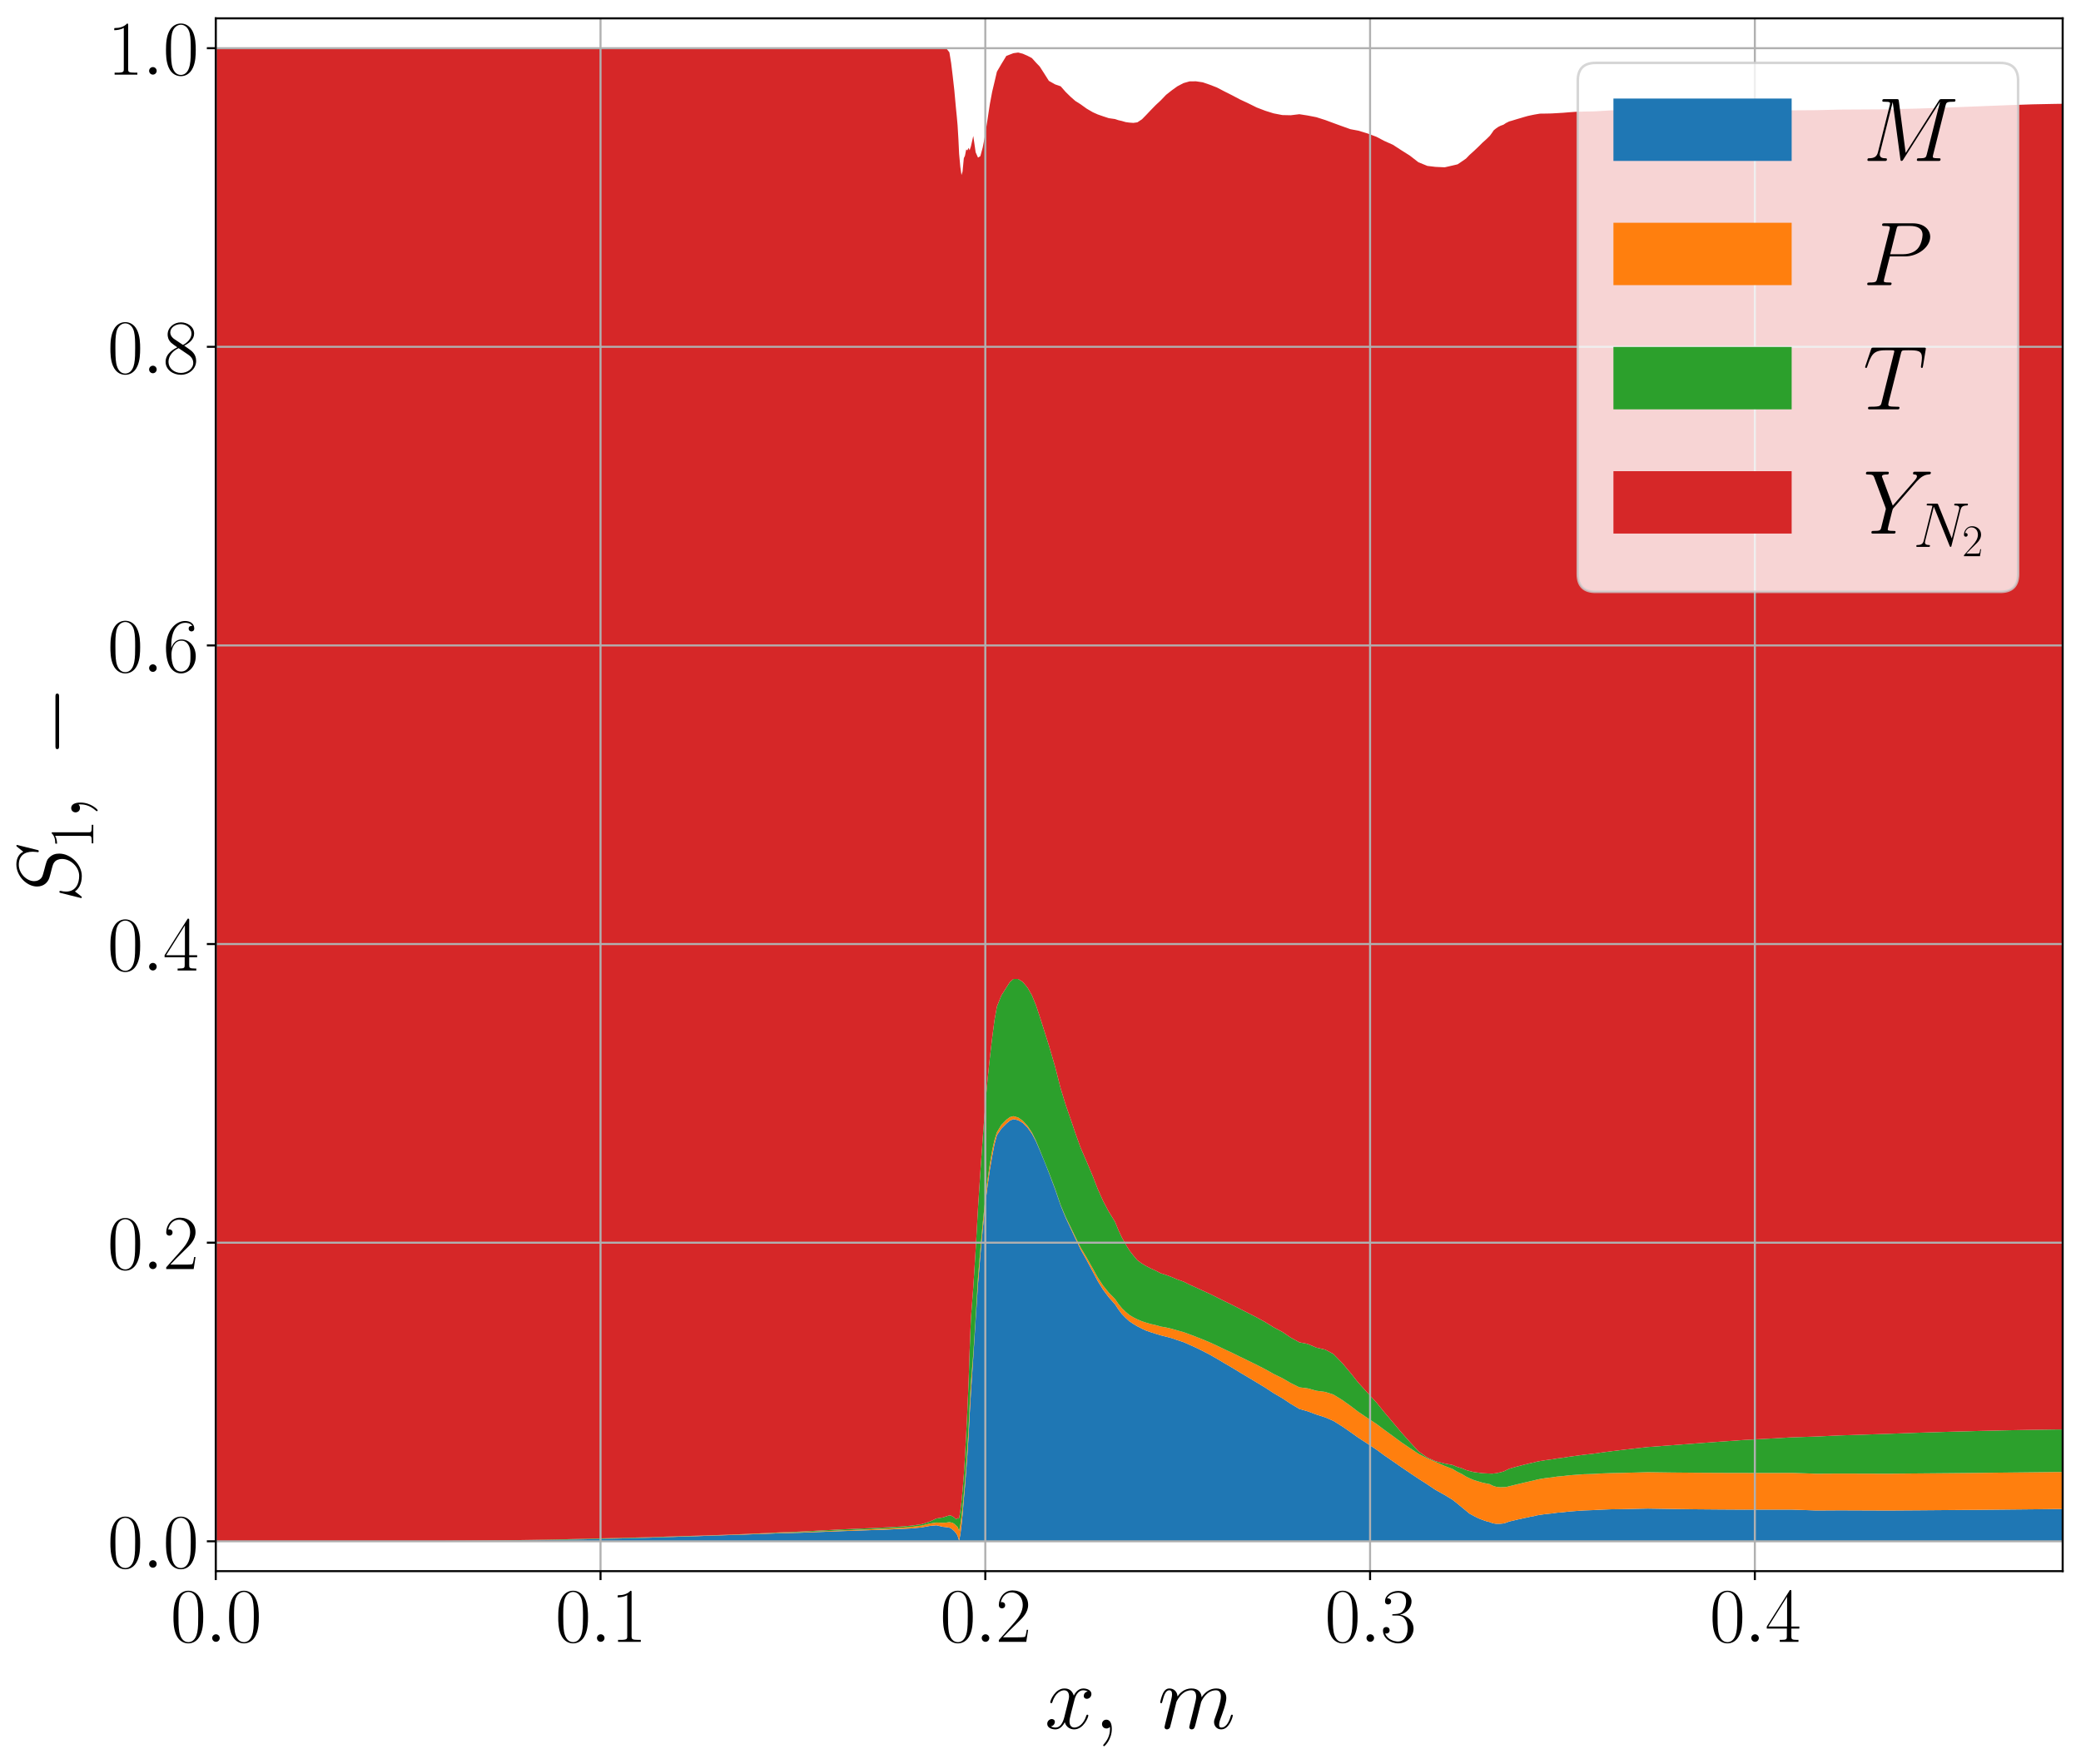 <?xml version="1.0" encoding="utf-8" standalone="no"?>
<!DOCTYPE svg PUBLIC "-//W3C//DTD SVG 1.1//EN"
  "http://www.w3.org/Graphics/SVG/1.1/DTD/svg11.dtd">
<svg xmlns:xlink="http://www.w3.org/1999/xlink" width="817.341pt" height="692.806pt" viewBox="0 0 817.341 692.806" xmlns="http://www.w3.org/2000/svg" version="1.1">
 <defs>
  <style type="text/css">*{stroke-linejoin: round; stroke-linecap: butt}</style>
 </defs>
 <g id="figure_1">
  <g id="patch_1">
   <path d="M 0 692.806 
L 817.341 692.806 
L 817.341 0 
L 0 0 
z
" style="fill: #ffffff"/>
  </g>
  <g id="axes_1">
   <g id="patch_2">
    <path d="M 84.741 617.04 
L 810.141 617.04 
L 810.141 7.2 
L 84.741 7.2 
z
" style="fill: #ffffff"/>
   </g>
   <g id="PolyCollection_1">
    <path d="M 9.178 605.312 
L 9.178 605.312 
L 29.717 605.312 
L 44.711 605.312 
L 55.657 605.312 
L 63.648 605.312 
L 69.482 605.312 
L 73.741 605.312 
L 76.852 605.312 
L 79.049 605.312 
L 80.785 605.312 
L 82.213 605.312 
L 83.426 605.312 
L 84.741 605.312 
L 87.435 605.312 
L 88.857 605.312 
L 90.13 605.312 
L 92.005 605.312 
L 93.1 605.312 
L 94.171 605.312 
L 95.3 605.312 
L 96.397 605.312 
L 97.579 605.312 
L 98.821 605.312 
L 99.991 605.312 
L 101.274 605.312 
L 103.579 605.312 
L 105.82 605.312 
L 107.98 605.312 
L 110.878 605.312 
L 114.38 605.312 
L 117.772 605.312 
L 121.795 605.312 
L 126.506 605.312 
L 131.895 605.312 
L 136.065 605.312 
L 140.906 605.312 
L 146.343 605.312 
L 152.243 605.312 
L 158.235 605.312 
L 163.693 605.312 
L 168.884 605.312 
L 174.585 605.312 
L 180.463 605.312 
L 186.901 605.312 
L 193.843 605.312 
L 201.294 605.312 
L 209.305 605.312 
L 215.666 605.312 
L 222.461 605.312 
L 232.06 605.312 
L 242.379 605.312 
L 253.443 605.312 
L 265.804 605.312 
L 277.873 605.312 
L 291.48 605.312 
L 306.108 605.312 
L 314.293 605.312 
L 322.043 605.312 
L 330.137 605.312 
L 338.744 605.312 
L 347.241 605.312 
L 353.582 605.312 
L 358.098 605.312 
L 362.016 605.312 
L 365.101 605.312 
L 367.795 605.312 
L 370.34 605.312 
L 371.612 605.312 
L 372.885 605.312 
L 373.578 605.312 
L 374.157 605.312 
L 374.809 605.312 
L 375.43 605.312 
L 375.781 605.312 
L 376.101 605.312 
L 376.426 605.312 
L 376.702 605.312 
L 377.181 605.312 
L 377.63 605.312 
L 378.056 605.312 
L 378.558 605.312 
L 379.001 605.312 
L 379.486 605.312 
L 379.946 605.312 
L 380.414 605.312 
L 380.832 605.312 
L 381.341 605.312 
L 382.269 605.312 
L 383.197 605.312 
L 384.125 605.312 
L 385.053 605.312 
L 385.981 605.312 
L 386.909 605.312 
L 387.837 605.312 
L 388.765 605.312 
L 389.693 605.312 
L 390.578 605.312 
L 391.548 605.312 
L 393.286 605.312 
L 395.26 605.312 
L 396.652 605.312 
L 398.044 605.312 
L 399.899 605.312 
L 401.701 605.312 
L 403.611 605.312 
L 405.29 605.312 
L 406.894 605.312 
L 408.375 605.312 
L 410.106 605.312 
L 411.962 605.312 
L 414.385 605.312 
L 416.601 605.312 
L 418.59 605.312 
L 420.545 605.312 
L 422.367 605.312 
L 424.358 605.312 
L 426.835 605.312 
L 429.23 605.312 
L 431.144 605.312 
L 433.225 605.312 
L 435.488 605.312 
L 437.951 605.312 
L 439.27 605.312 
L 440.632 605.312 
L 442.106 605.312 
L 443.549 605.312 
L 445.156 605.312 
L 446.722 605.312 
L 448.531 605.312 
L 450.174 605.312 
L 451.951 605.312 
L 453.926 605.312 
L 455.933 605.312 
L 458.003 605.312 
L 460.314 605.312 
L 462.426 605.312 
L 464.812 605.312 
L 467.217 605.312 
L 469.76 605.312 
L 472.396 605.312 
L 475.193 605.312 
L 477.975 605.312 
L 480.843 605.312 
L 483.958 605.312 
L 487.025 605.312 
L 490.325 605.312 
L 493.589 605.312 
L 496.978 605.312 
L 500.205 605.312 
L 503.659 605.312 
L 506.947 605.312 
L 510.34 605.312 
L 513.575 605.312 
L 517.021 605.312 
L 520.529 605.312 
L 523.702 605.312 
L 527.248 605.312 
L 530.383 605.312 
L 533.478 605.312 
L 537.063 605.312 
L 540.597 605.312 
L 543.744 605.312 
L 547.1 605.312 
L 550.425 605.312 
L 553.753 605.312 
L 557.106 605.312 
L 560.643 605.312 
L 563.787 605.312 
L 567.417 605.312 
L 570.468 605.312 
L 572.488 605.312 
L 574.235 605.312 
L 575.774 605.312 
L 577.148 605.312 
L 578.894 605.312 
L 580.591 605.312 
L 582.237 605.312 
L 583.829 605.312 
L 585.171 605.312 
L 585.978 605.312 
L 586.689 605.312 
L 587.566 605.312 
L 588.44 605.312 
L 589.393 605.312 
L 590.51 605.312 
L 591.007 605.312 
L 591.537 605.312 
L 592.099 605.312 
L 592.691 605.312 
L 593.837 605.312 
L 595.008 605.312 
L 596.178 605.312 
L 597.438 605.312 
L 598.641 605.312 
L 599.955 605.312 
L 601.139 605.312 
L 602.457 605.312 
L 603.582 605.312 
L 604.862 605.312 
L 607.176 605.312 
L 609.401 605.312 
L 611.628 605.312 
L 613.948 605.312 
L 616.356 605.312 
L 618.846 605.312 
L 622.08 605.312 
L 625.776 605.312 
L 629.203 605.312 
L 632.804 605.312 
L 637.737 605.312 
L 642.249 605.312 
L 647.182 605.312 
L 656.627 605.312 
L 666.073 605.312 
L 675.518 605.312 
L 684.963 605.312 
L 694.409 605.312 
L 703.854 605.312 
L 713.299 605.312 
L 722.744 605.312 
L 741.635 605.312 
L 753.458 605.312 
L 765.819 605.312 
L 777.875 605.312 
L 788.862 605.312 
L 798.307 605.312 
L 807.093 605.312 
L 817.198 605.312 
L 817.198 592.614 
L 817.198 592.614 
L 807.093 592.649 
L 798.307 592.75 
L 788.862 592.842 
L 777.875 592.952 
L 765.819 593.047 
L 753.458 593.146 
L 741.635 593.222 
L 722.744 593.15 
L 713.299 593.205 
L 703.854 592.871 
L 694.409 592.873 
L 684.963 592.878 
L 675.518 592.82 
L 666.073 592.741 
L 656.627 592.612 
L 647.182 592.457 
L 642.249 592.562 
L 637.737 592.676 
L 632.804 592.744 
L 629.203 592.874 
L 625.776 593.063 
L 622.08 593.191 
L 618.846 593.427 
L 616.356 593.609 
L 613.948 593.889 
L 611.628 594.079 
L 609.401 594.386 
L 607.176 594.6 
L 604.862 594.926 
L 603.582 595.136 
L 602.457 595.433 
L 601.139 595.653 
L 599.955 595.945 
L 598.641 596.186 
L 597.438 596.476 
L 596.178 596.739 
L 595.008 597.024 
L 593.837 597.296 
L 592.691 597.565 
L 592.099 597.795 
L 591.537 597.997 
L 591.007 598.178 
L 590.51 598.304 
L 589.393 598.412 
L 588.44 598.434 
L 587.566 598.422 
L 586.689 598.299 
L 585.978 598.111 
L 585.171 597.785 
L 583.829 597.443 
L 582.237 596.896 
L 580.591 596.244 
L 578.894 595.39 
L 577.148 594.424 
L 575.774 593.284 
L 574.235 592.019 
L 572.488 590.564 
L 570.468 588.978 
L 567.417 587.124 
L 563.787 585.104 
L 560.643 582.986 
L 557.106 580.721 
L 553.753 578.477 
L 550.425 576.219 
L 547.1 573.908 
L 543.744 571.594 
L 540.597 569.302 
L 537.063 566.958 
L 533.478 564.612 
L 530.383 562.41 
L 527.248 560.236 
L 523.702 558.023 
L 520.529 556.656 
L 517.021 555.528 
L 513.575 554.252 
L 510.34 553.335 
L 506.947 551.312 
L 503.659 549.121 
L 500.205 547.112 
L 496.978 544.998 
L 493.589 542.94 
L 490.325 540.977 
L 487.025 539.016 
L 483.958 537.137 
L 480.843 535.33 
L 477.975 533.618 
L 475.193 532.032 
L 472.396 530.577 
L 469.76 529.282 
L 467.217 528.139 
L 464.812 527.08 
L 462.426 526.308 
L 460.314 525.556 
L 458.003 524.95 
L 455.933 524.432 
L 453.926 523.817 
L 451.951 523.194 
L 450.174 522.584 
L 448.531 521.813 
L 446.722 520.891 
L 445.156 519.963 
L 443.549 518.885 
L 442.106 517.569 
L 440.632 516.05 
L 439.27 514.248 
L 437.951 512.245 
L 435.488 509.497 
L 433.225 506.473 
L 431.144 503.097 
L 429.23 499.458 
L 426.835 494.961 
L 424.358 490.551 
L 422.367 486.391 
L 420.545 482.463 
L 418.59 478.336 
L 416.601 473.459 
L 414.385 467.002 
L 411.962 460.562 
L 410.106 455.886 
L 408.375 451.687 
L 406.894 448.253 
L 405.29 445.242 
L 403.611 442.893 
L 401.701 440.983 
L 399.899 439.93 
L 398.044 439.503 
L 396.652 440.102 
L 395.26 441.262 
L 393.286 443.247 
L 391.548 445.824 
L 390.578 449.44 
L 389.693 454.063 
L 388.765 459.434 
L 387.837 465.963 
L 386.909 473.748 
L 385.981 482.817 
L 385.053 493.067 
L 384.125 504.288 
L 383.197 518.392 
L 382.269 533.022 
L 381.341 547.034 
L 380.832 555.792 
L 380.414 564.1 
L 379.946 571.391 
L 379.486 577.582 
L 379.001 583.796 
L 378.558 588.756 
L 378.056 594.801 
L 377.63 599.098 
L 377.181 602.662 
L 376.702 605.123 
L 376.426 604.139 
L 376.101 603.161 
L 375.781 602.521 
L 375.43 602.062 
L 374.809 601.296 
L 374.157 600.742 
L 373.578 600.285 
L 372.885 599.943 
L 371.612 599.744 
L 370.34 599.62 
L 367.795 599.026 
L 365.101 599.29 
L 362.016 599.849 
L 358.098 600.243 
L 353.582 600.477 
L 347.241 600.744 
L 338.744 601.031 
L 330.137 601.337 
L 322.043 601.655 
L 314.293 601.947 
L 306.108 602.165 
L 291.48 602.699 
L 277.873 603.146 
L 265.804 603.548 
L 253.443 603.945 
L 242.379 604.237 
L 232.06 604.478 
L 222.461 604.701 
L 215.666 604.821 
L 209.305 604.913 
L 201.294 605.014 
L 193.843 605.09 
L 186.901 605.148 
L 180.463 605.192 
L 174.585 605.221 
L 168.884 605.245 
L 163.693 605.263 
L 158.235 605.28 
L 152.243 605.291 
L 146.343 605.299 
L 140.906 605.304 
L 136.065 605.307 
L 131.895 605.309 
L 126.506 605.31 
L 121.795 605.312 
L 117.772 605.312 
L 114.38 605.312 
L 110.878 605.312 
L 107.98 605.312 
L 105.82 605.312 
L 103.579 605.312 
L 101.274 605.312 
L 99.991 605.312 
L 98.821 605.312 
L 97.579 605.312 
L 96.397 605.312 
L 95.3 605.312 
L 94.171 605.312 
L 93.1 605.312 
L 92.005 605.312 
L 90.13 605.312 
L 88.857 605.312 
L 87.435 605.312 
L 84.741 605.312 
L 83.426 605.312 
L 82.213 605.312 
L 80.785 605.312 
L 79.049 605.312 
L 76.852 605.312 
L 73.741 605.312 
L 69.482 605.312 
L 63.648 605.312 
L 55.657 605.312 
L 44.711 605.312 
L 29.717 605.312 
L 9.178 605.312 
z
" clip-path="url(#pbb2abf488c)" style="fill: #1f77b4"/>
   </g>
   <g id="PolyCollection_2">
    <path d="M 9.178 605.312 
L 9.178 605.312 
L 29.717 605.312 
L 44.711 605.312 
L 55.657 605.312 
L 63.648 605.312 
L 69.482 605.312 
L 73.741 605.312 
L 76.852 605.312 
L 79.049 605.312 
L 80.785 605.312 
L 82.213 605.312 
L 83.426 605.312 
L 84.741 605.312 
L 87.435 605.312 
L 88.857 605.312 
L 90.13 605.312 
L 92.005 605.312 
L 93.1 605.312 
L 94.171 605.312 
L 95.3 605.312 
L 96.397 605.312 
L 97.579 605.312 
L 98.821 605.312 
L 99.991 605.312 
L 101.274 605.312 
L 103.579 605.312 
L 105.82 605.312 
L 107.98 605.312 
L 110.878 605.312 
L 114.38 605.312 
L 117.772 605.312 
L 121.795 605.312 
L 126.506 605.31 
L 131.895 605.309 
L 136.065 605.307 
L 140.906 605.304 
L 146.343 605.299 
L 152.243 605.291 
L 158.235 605.28 
L 163.693 605.263 
L 168.884 605.245 
L 174.585 605.221 
L 180.463 605.192 
L 186.901 605.148 
L 193.843 605.09 
L 201.294 605.014 
L 209.305 604.913 
L 215.666 604.821 
L 222.461 604.701 
L 232.06 604.478 
L 242.379 604.237 
L 253.443 603.945 
L 265.804 603.548 
L 277.873 603.146 
L 291.48 602.699 
L 306.108 602.165 
L 314.293 601.947 
L 322.043 601.655 
L 330.137 601.337 
L 338.744 601.031 
L 347.241 600.744 
L 353.582 600.477 
L 358.098 600.243 
L 362.016 599.849 
L 365.101 599.29 
L 367.795 599.026 
L 370.34 599.62 
L 371.612 599.744 
L 372.885 599.943 
L 373.578 600.285 
L 374.157 600.742 
L 374.809 601.296 
L 375.43 602.062 
L 375.781 602.521 
L 376.101 603.161 
L 376.426 604.139 
L 376.702 605.123 
L 377.181 602.662 
L 377.63 599.098 
L 378.056 594.801 
L 378.558 588.756 
L 379.001 583.796 
L 379.486 577.582 
L 379.946 571.391 
L 380.414 564.1 
L 380.832 555.792 
L 381.341 547.034 
L 382.269 533.022 
L 383.197 518.392 
L 384.125 504.288 
L 385.053 493.067 
L 385.981 482.817 
L 386.909 473.748 
L 387.837 465.963 
L 388.765 459.434 
L 389.693 454.063 
L 390.578 449.44 
L 391.548 445.824 
L 393.286 443.247 
L 395.26 441.262 
L 396.652 440.102 
L 398.044 439.503 
L 399.899 439.93 
L 401.701 440.983 
L 403.611 442.893 
L 405.29 445.242 
L 406.894 448.253 
L 408.375 451.687 
L 410.106 455.886 
L 411.962 460.562 
L 414.385 467.002 
L 416.601 473.459 
L 418.59 478.336 
L 420.545 482.463 
L 422.367 486.391 
L 424.358 490.551 
L 426.835 494.961 
L 429.23 499.458 
L 431.144 503.097 
L 433.225 506.473 
L 435.488 509.497 
L 437.951 512.245 
L 439.27 514.248 
L 440.632 516.05 
L 442.106 517.569 
L 443.549 518.885 
L 445.156 519.963 
L 446.722 520.891 
L 448.531 521.813 
L 450.174 522.584 
L 451.951 523.194 
L 453.926 523.817 
L 455.933 524.432 
L 458.003 524.95 
L 460.314 525.556 
L 462.426 526.308 
L 464.812 527.08 
L 467.217 528.139 
L 469.76 529.282 
L 472.396 530.577 
L 475.193 532.032 
L 477.975 533.618 
L 480.843 535.33 
L 483.958 537.137 
L 487.025 539.016 
L 490.325 540.977 
L 493.589 542.94 
L 496.978 544.998 
L 500.205 547.112 
L 503.659 549.121 
L 506.947 551.312 
L 510.34 553.335 
L 513.575 554.252 
L 517.021 555.528 
L 520.529 556.656 
L 523.702 558.023 
L 527.248 560.236 
L 530.383 562.41 
L 533.478 564.612 
L 537.063 566.958 
L 540.597 569.302 
L 543.744 571.594 
L 547.1 573.908 
L 550.425 576.219 
L 553.753 578.477 
L 557.106 580.721 
L 560.643 582.986 
L 563.787 585.104 
L 567.417 587.124 
L 570.468 588.978 
L 572.488 590.564 
L 574.235 592.019 
L 575.774 593.284 
L 577.148 594.424 
L 578.894 595.39 
L 580.591 596.244 
L 582.237 596.896 
L 583.829 597.443 
L 585.171 597.785 
L 585.978 598.111 
L 586.689 598.299 
L 587.566 598.422 
L 588.44 598.434 
L 589.393 598.412 
L 590.51 598.304 
L 591.007 598.178 
L 591.537 597.997 
L 592.099 597.795 
L 592.691 597.565 
L 593.837 597.296 
L 595.008 597.024 
L 596.178 596.739 
L 597.438 596.476 
L 598.641 596.186 
L 599.955 595.945 
L 601.139 595.653 
L 602.457 595.433 
L 603.582 595.136 
L 604.862 594.926 
L 607.176 594.6 
L 609.401 594.386 
L 611.628 594.079 
L 613.948 593.889 
L 616.356 593.609 
L 618.846 593.427 
L 622.08 593.191 
L 625.776 593.063 
L 629.203 592.874 
L 632.804 592.744 
L 637.737 592.676 
L 642.249 592.562 
L 647.182 592.457 
L 656.627 592.612 
L 666.073 592.741 
L 675.518 592.82 
L 684.963 592.878 
L 694.409 592.873 
L 703.854 592.871 
L 713.299 593.205 
L 722.744 593.15 
L 741.635 593.222 
L 753.458 593.146 
L 765.819 593.047 
L 777.875 592.952 
L 788.862 592.842 
L 798.307 592.75 
L 807.093 592.649 
L 817.198 592.614 
L 817.198 578.075 
L 817.198 578.075 
L 807.093 578.116 
L 798.307 578.214 
L 788.862 578.316 
L 777.875 578.437 
L 765.819 578.553 
L 753.458 578.663 
L 741.635 578.771 
L 722.744 578.71 
L 713.299 578.77 
L 703.854 578.45 
L 694.409 578.491 
L 684.963 578.467 
L 675.518 578.445 
L 666.073 578.391 
L 656.627 578.302 
L 647.182 578.172 
L 642.249 578.311 
L 637.737 578.435 
L 632.804 578.526 
L 629.203 578.665 
L 625.776 578.857 
L 622.08 578.973 
L 618.846 579.203 
L 616.356 579.39 
L 613.948 579.682 
L 611.628 579.888 
L 609.401 580.222 
L 607.176 580.472 
L 604.862 580.845 
L 603.582 581.097 
L 602.457 581.417 
L 601.139 581.677 
L 599.955 581.986 
L 598.641 582.267 
L 597.438 582.569 
L 596.178 582.859 
L 595.008 583.141 
L 593.837 583.436 
L 592.691 583.699 
L 592.099 583.869 
L 591.537 583.979 
L 591.007 584.045 
L 590.51 584.025 
L 589.393 584.086 
L 588.44 584.005 
L 587.566 583.887 
L 586.689 583.628 
L 585.978 583.323 
L 585.171 582.88 
L 583.829 582.617 
L 582.237 582.282 
L 580.591 581.782 
L 578.894 581.268 
L 577.148 580.535 
L 575.774 579.872 
L 574.235 578.921 
L 572.488 578.071 
L 570.468 576.878 
L 567.417 575.715 
L 563.787 574.132 
L 560.643 572.747 
L 557.106 570.939 
L 553.753 568.701 
L 550.425 566.439 
L 547.1 563.991 
L 543.744 561.55 
L 540.597 559.197 
L 537.063 556.879 
L 533.478 554.441 
L 530.383 552.088 
L 527.248 549.853 
L 523.702 547.677 
L 520.529 546.656 
L 517.021 546.184 
L 513.575 545.242 
L 510.34 544.841 
L 506.947 543.154 
L 503.659 541.252 
L 500.205 539.56 
L 496.978 537.753 
L 493.589 536.011 
L 490.325 534.413 
L 487.025 532.809 
L 483.958 531.297 
L 480.843 529.853 
L 477.975 528.477 
L 475.193 527.206 
L 472.396 526.029 
L 469.76 524.988 
L 467.217 524.031 
L 464.812 523.145 
L 462.426 522.492 
L 460.314 521.887 
L 458.003 521.337 
L 455.933 520.984 
L 453.926 520.405 
L 451.951 519.971 
L 450.174 519.448 
L 448.531 518.915 
L 446.722 518.144 
L 445.156 517.361 
L 443.549 516.397 
L 442.106 515.189 
L 440.632 513.746 
L 439.27 512.071 
L 437.951 510.156 
L 435.488 507.639 
L 433.225 504.845 
L 431.144 501.675 
L 429.23 498.218 
L 426.835 493.965 
L 424.358 489.783 
L 422.367 485.794 
L 420.545 481.996 
L 418.59 478.029 
L 416.601 473.301 
L 414.385 466.795 
L 411.962 460.428 
L 410.106 455.862 
L 408.375 451.56 
L 406.894 447.985 
L 405.29 444.758 
L 403.611 442.214 
L 401.701 440.129 
L 399.899 438.863 
L 398.044 438.355 
L 396.652 438.713 
L 395.26 439.743 
L 393.286 441.775 
L 391.548 444.661 
L 390.578 447.758 
L 389.693 451.742 
L 388.765 457.253 
L 387.837 463.573 
L 386.909 471.481 
L 385.981 480.327 
L 385.053 490.684 
L 384.125 501.737 
L 383.197 517.556 
L 382.269 531.672 
L 381.341 543.07 
L 380.832 552.165 
L 380.414 560.975 
L 379.946 568.634 
L 379.486 575.118 
L 379.001 581.535 
L 378.558 586.664 
L 378.056 591.979 
L 377.63 595.691 
L 377.181 598.875 
L 376.702 601.137 
L 376.426 600.523 
L 376.101 599.65 
L 375.781 599.387 
L 375.43 599.035 
L 374.809 598.473 
L 374.157 598.048 
L 373.578 597.936 
L 372.885 597.782 
L 371.612 597.973 
L 370.34 598.043 
L 367.795 597.941 
L 365.101 598.359 
L 362.016 599.137 
L 358.098 599.638 
L 353.582 600.027 
L 347.241 600.343 
L 338.744 600.735 
L 330.137 601.071 
L 322.043 601.433 
L 314.293 601.731 
L 306.108 601.998 
L 291.48 602.577 
L 277.873 603.061 
L 265.804 603.48 
L 253.443 603.905 
L 242.379 604.204 
L 232.06 604.457 
L 222.461 604.682 
L 215.666 604.809 
L 209.305 604.902 
L 201.294 605.007 
L 193.843 605.084 
L 186.901 605.144 
L 180.463 605.188 
L 174.585 605.219 
L 168.884 605.243 
L 163.693 605.261 
L 158.235 605.279 
L 152.243 605.291 
L 146.343 605.299 
L 140.906 605.304 
L 136.065 605.307 
L 131.895 605.309 
L 126.506 605.31 
L 121.795 605.312 
L 117.772 605.312 
L 114.38 605.312 
L 110.878 605.312 
L 107.98 605.312 
L 105.82 605.312 
L 103.579 605.312 
L 101.274 605.312 
L 99.991 605.312 
L 98.821 605.312 
L 97.579 605.312 
L 96.397 605.312 
L 95.3 605.312 
L 94.171 605.312 
L 93.1 605.312 
L 92.005 605.312 
L 90.13 605.312 
L 88.857 605.312 
L 87.435 605.312 
L 84.741 605.312 
L 83.426 605.312 
L 82.213 605.312 
L 80.785 605.312 
L 79.049 605.312 
L 76.852 605.312 
L 73.741 605.312 
L 69.482 605.312 
L 63.648 605.312 
L 55.657 605.312 
L 44.711 605.312 
L 29.717 605.312 
L 9.178 605.312 
z
" clip-path="url(#pbb2abf488c)" style="fill: #ff7f0e"/>
   </g>
   <g id="PolyCollection_3">
    <path d="M 9.178 605.312 
L 9.178 605.312 
L 29.717 605.312 
L 44.711 605.312 
L 55.657 605.312 
L 63.648 605.312 
L 69.482 605.312 
L 73.741 605.312 
L 76.852 605.312 
L 79.049 605.312 
L 80.785 605.312 
L 82.213 605.312 
L 83.426 605.312 
L 84.741 605.312 
L 87.435 605.312 
L 88.857 605.312 
L 90.13 605.312 
L 92.005 605.312 
L 93.1 605.312 
L 94.171 605.312 
L 95.3 605.312 
L 96.397 605.312 
L 97.579 605.312 
L 98.821 605.312 
L 99.991 605.312 
L 101.274 605.312 
L 103.579 605.312 
L 105.82 605.312 
L 107.98 605.312 
L 110.878 605.312 
L 114.38 605.312 
L 117.772 605.312 
L 121.795 605.312 
L 126.506 605.31 
L 131.895 605.309 
L 136.065 605.307 
L 140.906 605.304 
L 146.343 605.299 
L 152.243 605.291 
L 158.235 605.279 
L 163.693 605.261 
L 168.884 605.243 
L 174.585 605.219 
L 180.463 605.188 
L 186.901 605.144 
L 193.843 605.084 
L 201.294 605.007 
L 209.305 604.902 
L 215.666 604.809 
L 222.461 604.682 
L 232.06 604.457 
L 242.379 604.204 
L 253.443 603.905 
L 265.804 603.48 
L 277.873 603.061 
L 291.48 602.577 
L 306.108 601.998 
L 314.293 601.731 
L 322.043 601.433 
L 330.137 601.071 
L 338.744 600.735 
L 347.241 600.343 
L 353.582 600.027 
L 358.098 599.638 
L 362.016 599.137 
L 365.101 598.359 
L 367.795 597.941 
L 370.34 598.043 
L 371.612 597.973 
L 372.885 597.782 
L 373.578 597.936 
L 374.157 598.048 
L 374.809 598.473 
L 375.43 599.035 
L 375.781 599.387 
L 376.101 599.65 
L 376.426 600.523 
L 376.702 601.137 
L 377.181 598.875 
L 377.63 595.691 
L 378.056 591.979 
L 378.558 586.664 
L 379.001 581.535 
L 379.486 575.118 
L 379.946 568.634 
L 380.414 560.975 
L 380.832 552.165 
L 381.341 543.07 
L 382.269 531.672 
L 383.197 517.556 
L 384.125 501.737 
L 385.053 490.684 
L 385.981 480.327 
L 386.909 471.481 
L 387.837 463.573 
L 388.765 457.253 
L 389.693 451.742 
L 390.578 447.758 
L 391.548 444.661 
L 393.286 441.775 
L 395.26 439.743 
L 396.652 438.713 
L 398.044 438.355 
L 399.899 438.863 
L 401.701 440.129 
L 403.611 442.214 
L 405.29 444.758 
L 406.894 447.985 
L 408.375 451.56 
L 410.106 455.862 
L 411.962 460.428 
L 414.385 466.795 
L 416.601 473.301 
L 418.59 478.029 
L 420.545 481.996 
L 422.367 485.794 
L 424.358 489.783 
L 426.835 493.965 
L 429.23 498.218 
L 431.144 501.675 
L 433.225 504.845 
L 435.488 507.639 
L 437.951 510.156 
L 439.27 512.071 
L 440.632 513.746 
L 442.106 515.189 
L 443.549 516.397 
L 445.156 517.361 
L 446.722 518.144 
L 448.531 518.915 
L 450.174 519.448 
L 451.951 519.971 
L 453.926 520.405 
L 455.933 520.984 
L 458.003 521.337 
L 460.314 521.887 
L 462.426 522.492 
L 464.812 523.145 
L 467.217 524.031 
L 469.76 524.988 
L 472.396 526.029 
L 475.193 527.206 
L 477.975 528.477 
L 480.843 529.853 
L 483.958 531.297 
L 487.025 532.809 
L 490.325 534.413 
L 493.589 536.011 
L 496.978 537.753 
L 500.205 539.56 
L 503.659 541.252 
L 506.947 543.154 
L 510.34 544.841 
L 513.575 545.242 
L 517.021 546.184 
L 520.529 546.656 
L 523.702 547.677 
L 527.248 549.853 
L 530.383 552.088 
L 533.478 554.441 
L 537.063 556.879 
L 540.597 559.197 
L 543.744 561.55 
L 547.1 563.991 
L 550.425 566.439 
L 553.753 568.701 
L 557.106 570.939 
L 560.643 572.747 
L 563.787 574.132 
L 567.417 575.715 
L 570.468 576.878 
L 572.488 578.071 
L 574.235 578.921 
L 575.774 579.872 
L 577.148 580.535 
L 578.894 581.268 
L 580.591 581.782 
L 582.237 582.282 
L 583.829 582.617 
L 585.171 582.88 
L 585.978 583.323 
L 586.689 583.628 
L 587.566 583.887 
L 588.44 584.005 
L 589.393 584.086 
L 590.51 584.025 
L 591.007 584.045 
L 591.537 583.979 
L 592.099 583.869 
L 592.691 583.699 
L 593.837 583.436 
L 595.008 583.141 
L 596.178 582.859 
L 597.438 582.569 
L 598.641 582.267 
L 599.955 581.986 
L 601.139 581.677 
L 602.457 581.417 
L 603.582 581.097 
L 604.862 580.845 
L 607.176 580.472 
L 609.401 580.222 
L 611.628 579.888 
L 613.948 579.682 
L 616.356 579.39 
L 618.846 579.203 
L 622.08 578.973 
L 625.776 578.857 
L 629.203 578.665 
L 632.804 578.526 
L 637.737 578.435 
L 642.249 578.311 
L 647.182 578.172 
L 656.627 578.302 
L 666.073 578.391 
L 675.518 578.445 
L 684.963 578.467 
L 694.409 578.491 
L 703.854 578.45 
L 713.299 578.77 
L 722.744 578.71 
L 741.635 578.771 
L 753.458 578.663 
L 765.819 578.553 
L 777.875 578.437 
L 788.862 578.316 
L 798.307 578.214 
L 807.093 578.116 
L 817.198 578.075 
L 817.198 561.337 
L 817.198 561.337 
L 807.093 561.405 
L 798.307 561.531 
L 788.862 561.708 
L 777.875 561.963 
L 765.819 562.289 
L 753.458 562.671 
L 741.635 563.103 
L 722.744 563.722 
L 713.299 564.171 
L 703.854 564.48 
L 694.409 565.013 
L 684.963 565.522 
L 675.518 566.191 
L 666.073 566.878 
L 656.627 567.583 
L 647.182 568.289 
L 642.249 568.849 
L 637.737 569.355 
L 632.804 569.954 
L 629.203 570.427 
L 625.776 570.914 
L 622.08 571.324 
L 618.846 571.761 
L 616.356 572.091 
L 613.948 572.485 
L 611.628 572.775 
L 609.401 573.143 
L 607.176 573.427 
L 604.862 573.797 
L 603.582 574.045 
L 602.457 574.351 
L 601.139 574.616 
L 599.955 574.922 
L 598.641 575.222 
L 597.438 575.543 
L 596.178 575.862 
L 595.008 576.18 
L 593.837 576.521 
L 592.691 576.844 
L 592.099 577.142 
L 591.537 577.405 
L 591.007 577.675 
L 590.51 577.896 
L 589.393 578.196 
L 588.44 578.412 
L 587.566 578.588 
L 586.689 578.675 
L 585.978 578.742 
L 585.171 578.707 
L 583.829 578.647 
L 582.237 578.571 
L 580.591 578.348 
L 578.894 578.128 
L 577.148 577.706 
L 575.774 577.31 
L 574.235 576.66 
L 572.488 576.147 
L 570.468 575.336 
L 567.417 574.752 
L 563.787 573.845 
L 560.643 572.434 
L 557.106 569.965 
L 553.753 566.305 
L 550.425 562.572 
L 547.1 558.634 
L 543.744 554.673 
L 540.597 550.783 
L 537.063 546.939 
L 533.478 542.994 
L 530.383 539.113 
L 527.248 535.375 
L 523.702 531.747 
L 520.529 530.051 
L 517.021 529.244 
L 513.575 527.786 
L 510.34 527.16 
L 506.947 525.31 
L 503.659 523.074 
L 500.205 521.249 
L 496.978 519.25 
L 493.589 517.375 
L 490.325 515.72 
L 487.025 514.026 
L 483.958 512.483 
L 480.843 510.957 
L 477.975 509.529 
L 475.193 508.155 
L 472.396 506.864 
L 469.76 505.649 
L 467.217 504.514 
L 464.812 503.32 
L 462.426 502.481 
L 460.314 501.588 
L 458.003 500.7 
L 455.933 500.07 
L 453.926 499.025 
L 451.951 498.145 
L 450.174 497.212 
L 448.531 496.246 
L 446.722 494.924 
L 445.156 493.091 
L 443.549 491.018 
L 442.106 488.668 
L 440.632 486.014 
L 439.27 483.084 
L 437.951 479.847 
L 435.488 475.864 
L 433.225 471.59 
L 431.144 466.932 
L 429.23 461.99 
L 426.835 456.286 
L 424.358 450.591 
L 422.367 445.02 
L 420.545 439.623 
L 418.59 433.991 
L 416.601 427.511 
L 414.385 418.848 
L 411.962 410.539 
L 410.106 404.697 
L 408.375 399.232 
L 406.894 394.777 
L 405.29 390.876 
L 403.611 387.922 
L 401.701 385.632 
L 399.899 384.488 
L 398.044 384.472 
L 396.652 385.658 
L 395.26 387.821 
L 393.286 390.971 
L 391.548 395.312 
L 390.578 400.733 
L 389.693 407.545 
L 388.765 415.452 
L 387.837 424.36 
L 386.909 435.031 
L 385.981 446.789 
L 385.053 460.171 
L 384.125 474.372 
L 383.197 490.73 
L 382.269 505.457 
L 381.341 517.59 
L 380.832 530.503 
L 380.414 542.884 
L 379.946 553.722 
L 379.486 562.989 
L 379.001 571.841 
L 378.558 579.09 
L 378.056 585.277 
L 377.63 589.662 
L 377.181 593.381 
L 376.702 596.203 
L 376.426 596.418 
L 376.101 596.187 
L 375.781 596.491 
L 375.43 596.629 
L 374.809 595.951 
L 374.157 595.59 
L 373.578 595.239 
L 372.885 595.134 
L 371.612 595.527 
L 370.34 595.95 
L 367.795 596.361 
L 365.101 597.603 
L 362.016 598.576 
L 358.098 599.146 
L 353.582 599.529 
L 347.241 599.897 
L 338.744 600.283 
L 330.137 600.658 
L 322.043 601.093 
L 314.293 601.504 
L 306.108 601.828 
L 291.48 602.504 
L 277.873 603.003 
L 265.804 603.351 
L 253.443 603.754 
L 242.379 604.016 
L 232.06 604.261 
L 222.461 604.505 
L 215.666 604.649 
L 209.305 604.754 
L 201.294 604.875 
L 193.843 604.969 
L 186.901 605.046 
L 180.463 605.106 
L 174.585 605.151 
L 168.884 605.188 
L 163.693 605.217 
L 158.235 605.248 
L 152.243 605.269 
L 146.343 605.284 
L 140.906 605.294 
L 136.065 605.3 
L 131.895 605.304 
L 126.506 605.308 
L 121.795 605.31 
L 117.772 605.311 
L 114.38 605.312 
L 110.878 605.312 
L 107.98 605.312 
L 105.82 605.312 
L 103.579 605.312 
L 101.274 605.312 
L 99.991 605.312 
L 98.821 605.312 
L 97.579 605.312 
L 96.397 605.312 
L 95.3 605.312 
L 94.171 605.312 
L 93.1 605.312 
L 92.005 605.312 
L 90.13 605.312 
L 88.857 605.312 
L 87.435 605.312 
L 84.741 605.312 
L 83.426 605.312 
L 82.213 605.312 
L 80.785 605.312 
L 79.049 605.312 
L 76.852 605.312 
L 73.741 605.312 
L 69.482 605.312 
L 63.648 605.312 
L 55.657 605.312 
L 44.711 605.312 
L 29.717 605.312 
L 9.178 605.312 
z
" clip-path="url(#pbb2abf488c)" style="fill: #2ca02c"/>
   </g>
   <g id="PolyCollection_4">
    <path d="M 9.178 18.928 
L 9.178 605.312 
L 29.717 605.312 
L 44.711 605.312 
L 55.657 605.312 
L 63.648 605.312 
L 69.482 605.312 
L 73.741 605.312 
L 76.852 605.312 
L 79.049 605.312 
L 80.785 605.312 
L 82.213 605.312 
L 83.426 605.312 
L 84.741 605.312 
L 87.435 605.312 
L 88.857 605.312 
L 90.13 605.312 
L 92.005 605.312 
L 93.1 605.312 
L 94.171 605.312 
L 95.3 605.312 
L 96.397 605.312 
L 97.579 605.312 
L 98.821 605.312 
L 99.991 605.312 
L 101.274 605.312 
L 103.579 605.312 
L 105.82 605.312 
L 107.98 605.312 
L 110.878 605.312 
L 114.38 605.312 
L 117.772 605.311 
L 121.795 605.31 
L 126.506 605.308 
L 131.895 605.304 
L 136.065 605.3 
L 140.906 605.294 
L 146.343 605.284 
L 152.243 605.269 
L 158.235 605.248 
L 163.693 605.217 
L 168.884 605.188 
L 174.585 605.151 
L 180.463 605.106 
L 186.901 605.046 
L 193.843 604.969 
L 201.294 604.875 
L 209.305 604.754 
L 215.666 604.649 
L 222.461 604.505 
L 232.06 604.261 
L 242.379 604.016 
L 253.443 603.754 
L 265.804 603.351 
L 277.873 603.003 
L 291.48 602.504 
L 306.108 601.828 
L 314.293 601.504 
L 322.043 601.093 
L 330.137 600.658 
L 338.744 600.283 
L 347.241 599.897 
L 353.582 599.529 
L 358.098 599.146 
L 362.016 598.576 
L 365.101 597.603 
L 367.795 596.361 
L 370.34 595.95 
L 371.612 595.527 
L 372.885 595.134 
L 373.578 595.239 
L 374.157 595.59 
L 374.809 595.951 
L 375.43 596.629 
L 375.781 596.491 
L 376.101 596.187 
L 376.426 596.418 
L 376.702 596.203 
L 377.181 593.381 
L 377.63 589.662 
L 378.056 585.277 
L 378.558 579.09 
L 379.001 571.841 
L 379.486 562.989 
L 379.946 553.722 
L 380.414 542.884 
L 380.832 530.503 
L 381.341 517.59 
L 382.269 505.457 
L 383.197 490.73 
L 384.125 474.372 
L 385.053 460.171 
L 385.981 446.789 
L 386.909 435.031 
L 387.837 424.36 
L 388.765 415.452 
L 389.693 407.545 
L 390.578 400.733 
L 391.548 395.312 
L 393.286 390.971 
L 395.26 387.821 
L 396.652 385.658 
L 398.044 384.472 
L 399.899 384.488 
L 401.701 385.632 
L 403.611 387.922 
L 405.29 390.876 
L 406.894 394.777 
L 408.375 399.232 
L 410.106 404.697 
L 411.962 410.539 
L 414.385 418.848 
L 416.601 427.511 
L 418.59 433.991 
L 420.545 439.623 
L 422.367 445.02 
L 424.358 450.591 
L 426.835 456.286 
L 429.23 461.99 
L 431.144 466.932 
L 433.225 471.59 
L 435.488 475.864 
L 437.951 479.847 
L 439.27 483.084 
L 440.632 486.014 
L 442.106 488.668 
L 443.549 491.018 
L 445.156 493.091 
L 446.722 494.924 
L 448.531 496.246 
L 450.174 497.212 
L 451.951 498.145 
L 453.926 499.025 
L 455.933 500.07 
L 458.003 500.7 
L 460.314 501.588 
L 462.426 502.481 
L 464.812 503.32 
L 467.217 504.514 
L 469.76 505.649 
L 472.396 506.864 
L 475.193 508.155 
L 477.975 509.529 
L 480.843 510.957 
L 483.958 512.483 
L 487.025 514.026 
L 490.325 515.72 
L 493.589 517.375 
L 496.978 519.25 
L 500.205 521.249 
L 503.659 523.074 
L 506.947 525.31 
L 510.34 527.16 
L 513.575 527.786 
L 517.021 529.244 
L 520.529 530.051 
L 523.702 531.747 
L 527.248 535.375 
L 530.383 539.113 
L 533.478 542.994 
L 537.063 546.939 
L 540.597 550.783 
L 543.744 554.673 
L 547.1 558.634 
L 550.425 562.572 
L 553.753 566.305 
L 557.106 569.965 
L 560.643 572.434 
L 563.787 573.845 
L 567.417 574.752 
L 570.468 575.336 
L 572.488 576.147 
L 574.235 576.66 
L 575.774 577.31 
L 577.148 577.706 
L 578.894 578.128 
L 580.591 578.348 
L 582.237 578.571 
L 583.829 578.647 
L 585.171 578.707 
L 585.978 578.742 
L 586.689 578.675 
L 587.566 578.588 
L 588.44 578.412 
L 589.393 578.196 
L 590.51 577.896 
L 591.007 577.675 
L 591.537 577.405 
L 592.099 577.142 
L 592.691 576.844 
L 593.837 576.521 
L 595.008 576.18 
L 596.178 575.862 
L 597.438 575.543 
L 598.641 575.222 
L 599.955 574.922 
L 601.139 574.616 
L 602.457 574.351 
L 603.582 574.045 
L 604.862 573.797 
L 607.176 573.427 
L 609.401 573.143 
L 611.628 572.775 
L 613.948 572.485 
L 616.356 572.091 
L 618.846 571.761 
L 622.08 571.324 
L 625.776 570.914 
L 629.203 570.427 
L 632.804 569.954 
L 637.737 569.355 
L 642.249 568.849 
L 647.182 568.289 
L 656.627 567.583 
L 666.073 566.878 
L 675.518 566.191 
L 684.963 565.522 
L 694.409 565.013 
L 703.854 564.48 
L 713.299 564.171 
L 722.744 563.722 
L 741.635 563.103 
L 753.458 562.671 
L 765.819 562.289 
L 777.875 561.963 
L 788.862 561.708 
L 798.307 561.531 
L 807.093 561.405 
L 817.198 561.337 
L 817.198 40.665 
L 817.198 40.665 
L 807.093 40.801 
L 798.307 40.975 
L 788.862 41.296 
L 777.875 41.725 
L 765.819 42.202 
L 753.458 42.63 
L 741.635 42.93 
L 722.744 43.041 
L 713.299 43.272 
L 703.854 43.333 
L 694.409 43.324 
L 684.963 43.277 
L 675.518 43.044 
L 666.073 42.828 
L 656.627 42.752 
L 647.182 42.66 
L 642.249 42.908 
L 637.737 43.176 
L 632.804 43.341 
L 629.203 43.57 
L 625.776 43.758 
L 622.08 43.814 
L 618.846 43.911 
L 616.356 44.091 
L 613.948 44.29 
L 611.628 44.427 
L 609.401 44.554 
L 607.176 44.601 
L 604.862 44.63 
L 603.582 44.838 
L 602.457 45.037 
L 601.139 45.309 
L 599.955 45.575 
L 598.641 45.946 
L 597.438 46.307 
L 596.178 46.674 
L 595.008 47.027 
L 593.837 47.389 
L 592.691 47.709 
L 592.099 48.026 
L 591.537 48.287 
L 591.007 48.638 
L 590.51 48.97 
L 589.393 49.374 
L 588.44 49.849 
L 587.566 50.458 
L 586.689 51.165 
L 585.978 52.212 
L 585.171 53.317 
L 583.829 54.631 
L 582.237 56.06 
L 580.591 57.7 
L 578.894 59.306 
L 577.148 60.878 
L 575.774 62.296 
L 574.235 63.361 
L 572.488 64.536 
L 570.468 65.013 
L 567.417 65.705 
L 563.787 65.537 
L 560.643 65.163 
L 557.106 63.724 
L 553.753 61.121 
L 550.425 59.02 
L 547.1 56.86 
L 543.744 55.364 
L 540.597 53.713 
L 537.063 52.396 
L 533.478 51.313 
L 530.383 50.731 
L 527.248 49.614 
L 523.702 48.323 
L 520.529 47.144 
L 517.021 46.029 
L 513.575 45.357 
L 510.34 44.853 
L 506.947 45.263 
L 503.659 45.189 
L 500.205 44.519 
L 496.978 43.51 
L 493.589 42.217 
L 490.325 40.597 
L 487.025 39.056 
L 483.958 37.436 
L 480.843 35.868 
L 477.975 34.368 
L 475.193 33.285 
L 472.396 32.327 
L 469.76 31.935 
L 467.217 31.958 
L 464.812 32.643 
L 462.426 33.901 
L 460.314 35.413 
L 458.003 37.234 
L 455.933 39.395 
L 453.926 41.264 
L 451.951 43.286 
L 450.174 45.166 
L 448.531 46.842 
L 446.722 48.044 
L 445.156 48.263 
L 443.549 48.147 
L 442.106 47.946 
L 440.632 47.515 
L 439.27 47.204 
L 437.951 46.761 
L 435.488 46.407 
L 433.225 45.666 
L 431.144 44.939 
L 429.23 44.084 
L 426.835 42.69 
L 424.358 40.91 
L 422.367 39.66 
L 420.545 38.062 
L 418.59 36.158 
L 416.601 33.898 
L 414.385 33.126 
L 411.962 31.756 
L 410.106 28.827 
L 408.375 26.137 
L 406.894 24.59 
L 405.29 22.808 
L 403.611 21.931 
L 401.701 21.093 
L 399.899 20.632 
L 398.044 20.886 
L 396.652 21.417 
L 395.26 21.944 
L 393.286 25.177 
L 391.548 28.16 
L 390.578 32.311 
L 389.693 36.014 
L 388.765 40.969 
L 387.837 47.056 
L 386.909 53.117 
L 385.981 57.88 
L 385.053 61.316 
L 384.125 61.901 
L 383.197 59.795 
L 382.269 53.389 
L 381.341 57.484 
L 380.832 59.01 
L 380.414 58.064 
L 379.946 59.052 
L 379.486 58.715 
L 379.001 61.194 
L 378.558 62.108 
L 378.056 67.381 
L 377.63 68.742 
L 377.181 65.567 
L 376.702 60.384 
L 376.426 54.618 
L 376.101 49.193 
L 375.781 45.626 
L 375.43 42.121 
L 374.809 35.327 
L 374.157 29.565 
L 373.578 24.802 
L 372.885 20.549 
L 371.612 18.928 
L 370.34 18.928 
L 367.795 18.928 
L 365.101 18.928 
L 362.016 18.928 
L 358.098 18.928 
L 353.582 18.928 
L 347.241 18.928 
L 338.744 18.928 
L 330.137 18.928 
L 322.043 18.928 
L 314.293 18.928 
L 306.108 18.928 
L 291.48 18.928 
L 277.873 18.928 
L 265.804 18.928 
L 253.443 18.928 
L 242.379 18.928 
L 232.06 18.928 
L 222.461 18.928 
L 215.666 18.928 
L 209.305 18.928 
L 201.294 18.928 
L 193.843 18.928 
L 186.901 18.928 
L 180.463 18.928 
L 174.585 18.928 
L 168.884 18.928 
L 163.693 18.928 
L 158.235 18.928 
L 152.243 18.928 
L 146.343 18.928 
L 140.906 18.928 
L 136.065 18.928 
L 131.895 18.928 
L 126.506 18.928 
L 121.795 18.928 
L 117.772 18.928 
L 114.38 18.928 
L 110.878 18.928 
L 107.98 18.928 
L 105.82 18.928 
L 103.579 18.928 
L 101.274 18.928 
L 99.991 18.928 
L 98.821 18.928 
L 97.579 18.928 
L 96.397 18.928 
L 95.3 18.928 
L 94.171 18.928 
L 93.1 18.928 
L 92.005 18.928 
L 90.13 18.928 
L 88.857 18.928 
L 87.435 18.928 
L 84.741 18.928 
L 83.426 18.928 
L 82.213 18.928 
L 80.785 18.928 
L 79.049 18.928 
L 76.852 18.928 
L 73.741 18.928 
L 69.482 18.928 
L 63.648 18.928 
L 55.657 18.928 
L 44.711 18.928 
L 29.717 18.928 
L 9.178 18.928 
z
" clip-path="url(#pbb2abf488c)" style="fill: #d62728"/>
   </g>
   <g id="matplotlib.axis_1">
    <g id="xtick_1">
     <g id="line2d_1">
      <path d="M 84.741 617.04 
L 84.741 7.2 
" clip-path="url(#pbb2abf488c)" style="fill: none; stroke: #b0b0b0; stroke-width: 0.8; stroke-linecap: square"/>
     </g>
     <g id="line2d_2">
      <defs>
       <path id="m46256cff8d" d="M 0 0 
L 0 3.5 
" style="stroke: #000000; stroke-width: 0.8"/>
      </defs>
      <g>
       <use xlink:href="#m46256cff8d" x="84.741" y="617.04" style="stroke: #000000; stroke-width: 0.8"/>
      </g>
     </g>
     <g id="text_1">
      <!-- $\mathdefault{0.0}$ -->
      <g transform="translate(66.969 644.795) scale(0.3 -0.3)">
       <defs>
        <path id="CMR17-30" d="M 2688 2025 
C 2688 2416 2682 3080 2413 3591 
C 2176 4039 1798 4198 1466 4198 
C 1158 4198 768 4058 525 3597 
C 269 3118 243 2524 243 2025 
C 243 1661 250 1106 448 619 
C 723 -39 1216 -128 1466 -128 
C 1760 -128 2208 -7 2470 600 
C 2662 1042 2688 1559 2688 2025 
z
M 1466 -26 
C 1056 -26 813 325 723 812 
C 653 1188 653 1738 653 2096 
C 653 2588 653 2997 736 3387 
C 858 3929 1216 4096 1466 4096 
C 1728 4096 2067 3923 2189 3400 
C 2272 3036 2278 2607 2278 2096 
C 2278 1680 2278 1169 2202 792 
C 2067 95 1690 -26 1466 -26 
z
" transform="scale(0.016)"/>
        <path id="CMMI12-3a" d="M 1178 307 
C 1178 492 1024 619 870 619 
C 685 619 557 466 557 313 
C 557 128 710 0 864 0 
C 1050 0 1178 153 1178 307 
z
" transform="scale(0.016)"/>
       </defs>
       <use xlink:href="#CMR17-30" transform="scale(0.996)"/>
       <use xlink:href="#CMMI12-3a" transform="translate(45.69 0) scale(0.996)"/>
       <use xlink:href="#CMR17-30" transform="translate(72.788 0) scale(0.996)"/>
      </g>
     </g>
    </g>
    <g id="xtick_2">
     <g id="line2d_3">
      <path d="M 235.866 617.04 
L 235.866 7.2 
" clip-path="url(#pbb2abf488c)" style="fill: none; stroke: #b0b0b0; stroke-width: 0.8; stroke-linecap: square"/>
     </g>
     <g id="line2d_4">
      <g>
       <use xlink:href="#m46256cff8d" x="235.866" y="617.04" style="stroke: #000000; stroke-width: 0.8"/>
      </g>
     </g>
     <g id="text_2">
      <!-- $\mathdefault{0.1}$ -->
      <g transform="translate(218.094 644.795) scale(0.3 -0.3)">
       <defs>
        <path id="CMR17-31" d="M 1702 4058 
C 1702 4192 1696 4192 1606 4192 
C 1357 3916 979 3827 621 3827 
C 602 3827 570 3827 563 3808 
C 557 3795 557 3782 557 3648 
C 755 3648 1088 3686 1344 3839 
L 1344 461 
C 1344 236 1331 160 781 160 
L 589 160 
L 589 0 
C 896 0 1216 0 1523 0 
C 1830 0 2150 0 2458 0 
L 2458 160 
L 2266 160 
C 1715 160 1702 230 1702 458 
L 1702 4058 
z
" transform="scale(0.016)"/>
       </defs>
       <use xlink:href="#CMR17-30" transform="scale(0.996)"/>
       <use xlink:href="#CMMI12-3a" transform="translate(45.69 0) scale(0.996)"/>
       <use xlink:href="#CMR17-31" transform="translate(72.788 0) scale(0.996)"/>
      </g>
     </g>
    </g>
    <g id="xtick_3">
     <g id="line2d_5">
      <path d="M 386.991 617.04 
L 386.991 7.2 
" clip-path="url(#pbb2abf488c)" style="fill: none; stroke: #b0b0b0; stroke-width: 0.8; stroke-linecap: square"/>
     </g>
     <g id="line2d_6">
      <g>
       <use xlink:href="#m46256cff8d" x="386.991" y="617.04" style="stroke: #000000; stroke-width: 0.8"/>
      </g>
     </g>
     <g id="text_3">
      <!-- $\mathdefault{0.2}$ -->
      <g transform="translate(369.219 644.795) scale(0.3 -0.3)">
       <defs>
        <path id="CMR17-32" d="M 2669 989 
L 2554 989 
C 2490 536 2438 459 2413 420 
C 2381 369 1920 369 1830 369 
L 602 369 
C 832 619 1280 1072 1824 1597 
C 2214 1967 2669 2402 2669 3035 
C 2669 3790 2067 4224 1395 4224 
C 691 4224 262 3604 262 3030 
C 262 2780 448 2748 525 2748 
C 589 2748 781 2787 781 3010 
C 781 3207 614 3264 525 3264 
C 486 3264 448 3258 422 3245 
C 544 3790 915 4058 1306 4058 
C 1862 4058 2227 3617 2227 3035 
C 2227 2479 1901 2000 1536 1584 
L 262 146 
L 262 0 
L 2515 0 
L 2669 989 
z
" transform="scale(0.016)"/>
       </defs>
       <use xlink:href="#CMR17-30" transform="scale(0.996)"/>
       <use xlink:href="#CMMI12-3a" transform="translate(45.69 0) scale(0.996)"/>
       <use xlink:href="#CMR17-32" transform="translate(72.788 0) scale(0.996)"/>
      </g>
     </g>
    </g>
    <g id="xtick_4">
     <g id="line2d_7">
      <path d="M 538.116 617.04 
L 538.116 7.2 
" clip-path="url(#pbb2abf488c)" style="fill: none; stroke: #b0b0b0; stroke-width: 0.8; stroke-linecap: square"/>
     </g>
     <g id="line2d_8">
      <g>
       <use xlink:href="#m46256cff8d" x="538.116" y="617.04" style="stroke: #000000; stroke-width: 0.8"/>
      </g>
     </g>
     <g id="text_4">
      <!-- $\mathdefault{0.3}$ -->
      <g transform="translate(520.344 644.795) scale(0.3 -0.3)">
       <defs>
        <path id="CMR17-33" d="M 1414 2157 
C 1984 2157 2234 1662 2234 1090 
C 2234 320 1824 25 1453 25 
C 1114 25 563 194 390 693 
C 422 680 454 680 486 680 
C 640 680 755 782 755 948 
C 755 1133 614 1216 486 1216 
C 378 1216 211 1165 211 926 
C 211 335 787 -128 1466 -128 
C 2176 -128 2720 430 2720 1085 
C 2720 1707 2208 2157 1600 2227 
C 2086 2328 2554 2756 2554 3329 
C 2554 3820 2048 4179 1472 4179 
C 890 4179 378 3829 378 3329 
C 378 3110 544 3072 627 3072 
C 762 3072 877 3155 877 3321 
C 877 3486 762 3569 627 3569 
C 602 3569 570 3569 544 3557 
C 730 3959 1235 4032 1459 4032 
C 1683 4032 2106 3925 2106 3320 
C 2106 3143 2080 2828 1862 2550 
C 1670 2304 1453 2304 1242 2284 
C 1210 2284 1062 2269 1037 2269 
C 992 2263 966 2257 966 2208 
C 966 2163 973 2157 1101 2157 
L 1414 2157 
z
" transform="scale(0.016)"/>
       </defs>
       <use xlink:href="#CMR17-30" transform="scale(0.996)"/>
       <use xlink:href="#CMMI12-3a" transform="translate(45.69 0) scale(0.996)"/>
       <use xlink:href="#CMR17-33" transform="translate(72.788 0) scale(0.996)"/>
      </g>
     </g>
    </g>
    <g id="xtick_5">
     <g id="line2d_9">
      <path d="M 689.241 617.04 
L 689.241 7.2 
" clip-path="url(#pbb2abf488c)" style="fill: none; stroke: #b0b0b0; stroke-width: 0.8; stroke-linecap: square"/>
     </g>
     <g id="line2d_10">
      <g>
       <use xlink:href="#m46256cff8d" x="689.241" y="617.04" style="stroke: #000000; stroke-width: 0.8"/>
      </g>
     </g>
     <g id="text_5">
      <!-- $\mathdefault{0.4}$ -->
      <g transform="translate(671.469 644.795) scale(0.3 -0.3)">
       <defs>
        <path id="CMR17-34" d="M 2150 4122 
C 2150 4256 2144 4256 2029 4256 
L 128 1254 
L 128 1088 
L 1779 1088 
L 1779 457 
C 1779 224 1766 160 1318 160 
L 1197 160 
L 1197 0 
C 1402 0 1747 0 1965 0 
C 2182 0 2528 0 2733 0 
L 2733 160 
L 2611 160 
C 2163 160 2150 224 2150 457 
L 2150 1088 
L 2803 1088 
L 2803 1254 
L 2150 1254 
L 2150 4122 
z
M 1798 3703 
L 1798 1254 
L 256 1254 
L 1798 3703 
z
" transform="scale(0.016)"/>
       </defs>
       <use xlink:href="#CMR17-30" transform="scale(0.996)"/>
       <use xlink:href="#CMMI12-3a" transform="translate(45.69 0) scale(0.996)"/>
       <use xlink:href="#CMR17-34" transform="translate(72.788 0) scale(0.996)"/>
      </g>
     </g>
    </g>
    <g id="text_6">
     <!-- $x, \; m $ -->
     <g transform="translate(410.317 678.824) scale(0.35 -0.35)">
      <defs>
       <path id="CMMI12-78" d="M 3034 2606 
C 2829 2567 2752 2414 2752 2293 
C 2752 2139 2874 2088 2963 2088 
C 3155 2088 3290 2254 3290 2427 
C 3290 2695 2982 2816 2714 2816 
C 2323 2816 2106 2433 2048 2312 
C 1901 2816 1504 2816 1389 2816 
C 736 2816 390 1980 390 1839 
C 390 1814 416 1782 461 1782 
C 512 1782 525 1820 538 1846 
C 755 2555 1184 2689 1370 2689 
C 1658 2689 1715 2420 1715 2267 
C 1715 2127 1677 1980 1600 1673 
L 1382 798 
C 1286 415 1101 64 762 64 
C 730 64 570 64 435 147 
C 666 192 717 383 717 460 
C 717 588 621 664 499 664 
C 346 664 179 530 179 326 
C 179 57 480 -64 755 -64 
C 1062 -64 1280 179 1414 441 
C 1517 64 1837 -64 2074 -64 
C 2726 -64 3072 773 3072 913 
C 3072 945 3046 971 3008 971 
C 2950 971 2944 939 2925 888 
C 2752 326 2381 64 2093 64 
C 1869 64 1747 230 1747 492 
C 1747 632 1773 734 1875 1156 
L 2099 2024 
C 2195 2408 2413 2689 2707 2689 
C 2720 2689 2899 2689 3034 2606 
z
" transform="scale(0.016)"/>
       <path id="CMMI12-3b" d="M 1248 -31 
C 1248 343 1126 619 864 619 
C 659 619 557 453 557 313 
C 557 172 653 0 870 0 
C 954 0 1024 26 1082 83 
C 1094 96 1101 96 1107 96 
C 1120 96 1120 5 1120 -27 
C 1120 -240 1082 -659 710 -1080 
C 640 -1157 640 -1170 640 -1183 
C 640 -1216 672 -1248 704 -1248 
C 755 -1248 1248 -771 1248 -31 
z
" transform="scale(0.016)"/>
       <path id="CMMI12-6d" d="M 1318 1871 
C 1331 1910 1491 2229 1728 2433 
C 1894 2586 2112 2689 2362 2689 
C 2618 2689 2707 2497 2707 2242 
C 2707 2203 2707 2076 2630 1775 
L 2470 1118 
C 2419 926 2298 453 2285 383 
C 2259 287 2221 121 2221 96 
C 2221 6 2291 -64 2387 -64 
C 2579 -64 2611 83 2669 313 
L 3053 1839 
C 3066 1890 3398 2689 4102 2689 
C 4358 2689 4448 2497 4448 2242 
C 4448 1884 4198 1188 4058 805 
C 4000 651 3968 568 3968 453 
C 3968 166 4166 -64 4474 -64 
C 5069 -64 5293 875 5293 913 
C 5293 945 5267 971 5229 971 
C 5171 971 5165 952 5133 843 
C 4986 332 4749 64 4493 64 
C 4429 64 4326 64 4326 269 
C 4326 436 4403 640 4429 710 
C 4544 1018 4832 1773 4832 2145 
C 4832 2528 4608 2816 4122 2816 
C 3693 2816 3347 2574 3091 2197 
C 3072 2542 2861 2816 2381 2816 
C 1811 2816 1510 2415 1395 2255 
C 1376 2618 1114 2816 832 2816 
C 646 2816 499 2727 378 2484 
C 262 2254 173 1865 173 1839 
C 173 1814 198 1782 243 1782 
C 294 1782 301 1788 339 1935 
C 435 2312 557 2689 813 2689 
C 960 2689 1011 2586 1011 2395 
C 1011 2254 947 2005 902 1807 
L 723 1118 
C 698 996 627 709 595 594 
C 550 428 480 128 480 96 
C 480 6 550 -64 646 -64 
C 723 -64 813 -26 864 70 
C 877 102 934 326 966 453 
L 1107 1028 
L 1318 1871 
z
" transform="scale(0.016)"/>
      </defs>
      <use xlink:href="#CMMI12-78" transform="scale(0.996)"/>
      <use xlink:href="#CMMI12-3b" transform="translate(55.434 0) scale(0.996)"/>
      <use xlink:href="#CMMI12-6d" transform="translate(126.81 0) scale(0.996)"/>
     </g>
    </g>
   </g>
   <g id="matplotlib.axis_2">
    <g id="ytick_1">
     <g id="line2d_11">
      <path d="M 84.741 605.312 
L 810.141 605.312 
" clip-path="url(#pbb2abf488c)" style="fill: none; stroke: #b0b0b0; stroke-width: 0.8; stroke-linecap: square"/>
     </g>
     <g id="line2d_12">
      <defs>
       <path id="mc33944edbf" d="M 0 0 
L -3.5 0 
" style="stroke: #000000; stroke-width: 0.8"/>
      </defs>
      <g>
       <use xlink:href="#mc33944edbf" x="84.741" y="605.312" style="stroke: #000000; stroke-width: 0.8"/>
      </g>
     </g>
     <g id="text_7">
      <!-- $\mathdefault{0.0}$ -->
      <g transform="translate(42.197 615.69) scale(0.3 -0.3)">
       <use xlink:href="#CMR17-30" transform="scale(0.996)"/>
       <use xlink:href="#CMMI12-3a" transform="translate(45.69 0) scale(0.996)"/>
       <use xlink:href="#CMR17-30" transform="translate(72.788 0) scale(0.996)"/>
      </g>
     </g>
    </g>
    <g id="ytick_2">
     <g id="line2d_13">
      <path d="M 84.741 488.035 
L 810.141 488.035 
" clip-path="url(#pbb2abf488c)" style="fill: none; stroke: #b0b0b0; stroke-width: 0.8; stroke-linecap: square"/>
     </g>
     <g id="line2d_14">
      <g>
       <use xlink:href="#mc33944edbf" x="84.741" y="488.035" style="stroke: #000000; stroke-width: 0.8"/>
      </g>
     </g>
     <g id="text_8">
      <!-- $\mathdefault{0.2}$ -->
      <g transform="translate(42.197 498.413) scale(0.3 -0.3)">
       <use xlink:href="#CMR17-30" transform="scale(0.996)"/>
       <use xlink:href="#CMMI12-3a" transform="translate(45.69 0) scale(0.996)"/>
       <use xlink:href="#CMR17-32" transform="translate(72.788 0) scale(0.996)"/>
      </g>
     </g>
    </g>
    <g id="ytick_3">
     <g id="line2d_15">
      <path d="M 84.741 370.758 
L 810.141 370.758 
" clip-path="url(#pbb2abf488c)" style="fill: none; stroke: #b0b0b0; stroke-width: 0.8; stroke-linecap: square"/>
     </g>
     <g id="line2d_16">
      <g>
       <use xlink:href="#mc33944edbf" x="84.741" y="370.758" style="stroke: #000000; stroke-width: 0.8"/>
      </g>
     </g>
     <g id="text_9">
      <!-- $\mathdefault{0.4}$ -->
      <g transform="translate(42.197 381.136) scale(0.3 -0.3)">
       <use xlink:href="#CMR17-30" transform="scale(0.996)"/>
       <use xlink:href="#CMMI12-3a" transform="translate(45.69 0) scale(0.996)"/>
       <use xlink:href="#CMR17-34" transform="translate(72.788 0) scale(0.996)"/>
      </g>
     </g>
    </g>
    <g id="ytick_4">
     <g id="line2d_17">
      <path d="M 84.741 253.482 
L 810.141 253.482 
" clip-path="url(#pbb2abf488c)" style="fill: none; stroke: #b0b0b0; stroke-width: 0.8; stroke-linecap: square"/>
     </g>
     <g id="line2d_18">
      <g>
       <use xlink:href="#mc33944edbf" x="84.741" y="253.482" style="stroke: #000000; stroke-width: 0.8"/>
      </g>
     </g>
     <g id="text_10">
      <!-- $\mathdefault{0.6}$ -->
      <g transform="translate(42.197 263.859) scale(0.3 -0.3)">
       <defs>
        <path id="CMR17-36" d="M 678 2176 
C 678 3690 1395 4032 1811 4032 
C 1946 4032 2272 4009 2400 3776 
C 2298 3776 2106 3776 2106 3553 
C 2106 3381 2246 3323 2336 3323 
C 2394 3323 2566 3348 2566 3560 
C 2566 3954 2246 4179 1805 4179 
C 1043 4179 243 3390 243 1984 
C 243 253 966 -128 1478 -128 
C 2099 -128 2688 427 2688 1283 
C 2688 2081 2170 2662 1517 2662 
C 1126 2662 838 2407 678 1960 
L 678 2176 
z
M 1478 25 
C 691 25 691 1200 691 1436 
C 691 1896 909 2560 1504 2560 
C 1613 2560 1926 2560 2138 2120 
C 2253 1870 2253 1609 2253 1289 
C 2253 944 2253 690 2118 434 
C 1978 171 1773 25 1478 25 
z
" transform="scale(0.016)"/>
       </defs>
       <use xlink:href="#CMR17-30" transform="scale(0.996)"/>
       <use xlink:href="#CMMI12-3a" transform="translate(45.69 0) scale(0.996)"/>
       <use xlink:href="#CMR17-36" transform="translate(72.788 0) scale(0.996)"/>
      </g>
     </g>
    </g>
    <g id="ytick_5">
     <g id="line2d_19">
      <path d="M 84.741 136.205 
L 810.141 136.205 
" clip-path="url(#pbb2abf488c)" style="fill: none; stroke: #b0b0b0; stroke-width: 0.8; stroke-linecap: square"/>
     </g>
     <g id="line2d_20">
      <g>
       <use xlink:href="#mc33944edbf" x="84.741" y="136.205" style="stroke: #000000; stroke-width: 0.8"/>
      </g>
     </g>
     <g id="text_11">
      <!-- $\mathdefault{0.8}$ -->
      <g transform="translate(42.197 146.582) scale(0.3 -0.3)">
       <defs>
        <path id="CMR17-38" d="M 1741 2264 
C 2144 2467 2554 2773 2554 3263 
C 2554 3841 1990 4179 1472 4179 
C 890 4179 378 3759 378 3180 
C 378 3021 416 2747 666 2505 
C 730 2442 998 2251 1171 2130 
C 883 1983 211 1634 211 934 
C 211 279 838 -128 1459 -128 
C 2144 -128 2720 362 2720 1010 
C 2720 1590 2330 1857 2074 2029 
L 1741 2264 
z
M 902 2822 
C 851 2854 595 3051 595 3351 
C 595 3739 998 4032 1459 4032 
C 1965 4032 2336 3676 2336 3262 
C 2336 2669 1670 2331 1638 2331 
C 1632 2331 1626 2331 1574 2370 
L 902 2822 
z
M 2080 1519 
C 2176 1449 2483 1240 2483 851 
C 2483 381 2010 25 1472 25 
C 890 25 448 438 448 940 
C 448 1443 838 1862 1280 2060 
L 2080 1519 
z
" transform="scale(0.016)"/>
       </defs>
       <use xlink:href="#CMR17-30" transform="scale(0.996)"/>
       <use xlink:href="#CMMI12-3a" transform="translate(45.69 0) scale(0.996)"/>
       <use xlink:href="#CMR17-38" transform="translate(72.788 0) scale(0.996)"/>
      </g>
     </g>
    </g>
    <g id="ytick_6">
     <g id="line2d_21">
      <path d="M 84.741 18.928 
L 810.141 18.928 
" clip-path="url(#pbb2abf488c)" style="fill: none; stroke: #b0b0b0; stroke-width: 0.8; stroke-linecap: square"/>
     </g>
     <g id="line2d_22">
      <g>
       <use xlink:href="#mc33944edbf" x="84.741" y="18.928" style="stroke: #000000; stroke-width: 0.8"/>
      </g>
     </g>
     <g id="text_12">
      <!-- $\mathdefault{1.0}$ -->
      <g transform="translate(42.197 29.305) scale(0.3 -0.3)">
       <use xlink:href="#CMR17-31" transform="scale(0.996)"/>
       <use xlink:href="#CMMI12-3a" transform="translate(45.69 0) scale(0.996)"/>
       <use xlink:href="#CMR17-30" transform="translate(72.788 0) scale(0.996)"/>
      </g>
     </g>
    </g>
    <g id="text_13">
     <!-- $S_1, \; -$ -->
     <g transform="translate(31.415 354.516) rotate(-90) scale(0.35 -0.35)">
      <defs>
       <path id="CMMI12-53" d="M 4064 4423 
C 4064 4480 4019 4480 4006 4480 
C 3981 4480 3974 4474 3898 4378 
C 3859 4333 3597 4001 3590 3995 
C 3379 4410 2957 4480 2688 4480 
C 1875 4480 1139 3743 1139 3025 
C 1139 2549 1427 2269 1741 2161 
C 1811 2135 2189 2033 2381 1989 
C 2707 1900 2790 1875 2925 1735 
C 2950 1703 3078 1557 3078 1258 
C 3078 667 2528 57 1888 57 
C 1363 57 781 280 781 991 
C 781 1112 806 1265 826 1328 
C 826 1348 832 1378 832 1391 
C 832 1417 819 1449 768 1449 
C 710 1449 704 1436 678 1328 
L 352 24 
C 352 18 326 -64 326 -71 
C 326 -128 378 -128 390 -128 
C 416 -128 422 -122 499 -26 
L 794 356 
C 947 126 1280 -128 1875 -128 
C 2701 -128 3456 666 3456 1460 
C 3456 1728 3392 1963 3149 2197 
C 3014 2331 2899 2363 2310 2516 
C 1882 2630 1824 2649 1709 2751 
C 1600 2858 1517 3011 1517 3227 
C 1517 3761 2061 4308 2669 4308 
C 3296 4308 3590 3926 3590 3323 
C 3590 3158 3558 2986 3558 2961 
C 3558 2903 3610 2903 3629 2903 
C 3686 2903 3693 2922 3718 3024 
L 4064 4423 
z
" transform="scale(0.016)"/>
       <path id="CMSY10-0" d="M 4218 1472 
C 4326 1472 4442 1472 4442 1600 
C 4442 1728 4326 1728 4218 1728 
L 755 1728 
C 646 1728 531 1728 531 1600 
C 531 1472 646 1472 755 1472 
L 4218 1472 
z
" transform="scale(0.016)"/>
      </defs>
      <use xlink:href="#CMMI12-53" transform="scale(0.996)"/>
      <use xlink:href="#CMR17-31" transform="translate(59.994 -14.944) scale(0.697)"/>
      <use xlink:href="#CMMI12-3b" transform="translate(92.476 0) scale(0.996)"/>
      <use xlink:href="#CMSY10-0" transform="translate(163.851 0) scale(0.996)"/>
     </g>
    </g>
   </g>
   <g id="patch_3">
    <path d="M 84.741 617.04 
L 84.741 7.2 
" style="fill: none; stroke: #000000; stroke-width: 0.8; stroke-linejoin: miter; stroke-linecap: square"/>
   </g>
   <g id="patch_4">
    <path d="M 810.141 617.04 
L 810.141 7.2 
" style="fill: none; stroke: #000000; stroke-width: 0.8; stroke-linejoin: miter; stroke-linecap: square"/>
   </g>
   <g id="patch_5">
    <path d="M 84.741 617.04 
L 810.141 617.04 
" style="fill: none; stroke: #000000; stroke-width: 0.8; stroke-linejoin: miter; stroke-linecap: square"/>
   </g>
   <g id="patch_6">
    <path d="M 84.741 7.2 
L 810.141 7.2 
" style="fill: none; stroke: #000000; stroke-width: 0.8; stroke-linejoin: miter; stroke-linecap: square"/>
   </g>
   <g id="legend_1">
    <g id="patch_7">
     <path d="M 626.697 232.439 
L 785.641 232.439 
Q 792.641 232.439 792.641 225.439 
L 792.641 31.7 
Q 792.641 24.7 785.641 24.7 
L 626.697 24.7 
Q 619.697 24.7 619.697 31.7 
L 619.697 225.439 
Q 619.697 232.439 626.697 232.439 
z
" style="fill: #ffffff; opacity: 0.8; stroke: #cccccc; stroke-linejoin: miter"/>
    </g>
    <g id="patch_8">
     <path d="M 633.697 63.2 
L 703.697 63.2 
L 703.697 38.7 
L 633.697 38.7 
z
" style="fill: #1f77b4"/>
    </g>
    <g id="text_14">
     <!-- $M$ -->
     <g transform="translate(731.697 63.2) scale(0.35 -0.35)">
      <defs>
       <path id="CMMI12-4d" d="M 5811 3886 
C 5869 4103 5882 4167 6336 4167 
C 6458 4167 6515 4167 6515 4288 
C 6515 4352 6470 4352 6349 4352 
L 5581 4352 
C 5421 4352 5414 4346 5344 4243 
L 3008 562 
L 2528 4211 
C 2509 4352 2502 4352 2336 4352 
L 1542 4352 
C 1421 4352 1363 4352 1363 4231 
C 1363 4167 1421 4167 1517 4167 
C 1907 4167 1907 4116 1907 4046 
C 1907 4034 1907 3995 1882 3899 
L 1062 634 
C 986 327 838 186 410 186 
C 390 186 314 186 314 73 
C 314 0 371 0 397 0 
C 525 0 851 0 979 0 
L 1286 0 
C 1376 0 1485 0 1574 0 
C 1619 0 1690 0 1690 122 
C 1690 180 1626 186 1600 186 
C 1389 186 1184 224 1184 454 
C 1184 518 1184 524 1210 613 
L 2093 4129 
L 2099 4129 
L 2630 172 
C 2650 19 2656 0 2714 0 
C 2784 0 2816 51 2848 109 
L 5421 4161 
L 5427 4161 
L 4499 473 
C 4442 250 4429 186 3981 186 
C 3859 186 3795 186 3795 70 
C 3795 0 3853 0 3891 0 
C 4000 0 4128 0 4237 0 
L 4992 0 
C 5101 0 5235 0 5344 0 
C 5395 0 5466 0 5466 122 
C 5466 186 5408 186 5312 186 
C 4922 186 4922 234 4922 294 
C 4922 301 4922 345 4934 396 
L 5811 3886 
z
" transform="scale(0.016)"/>
      </defs>
      <use xlink:href="#CMMI12-4d" transform="scale(0.996)"/>
     </g>
    </g>
    <g id="patch_9">
     <path d="M 633.697 111.982 
L 703.697 111.982 
L 703.697 87.482 
L 633.697 87.482 
z
" style="fill: #ff7f0e"/>
    </g>
    <g id="text_15">
     <!-- $P$ -->
     <g transform="translate(731.697 111.982) scale(0.35 -0.35)">
      <defs>
       <path id="CMMI12-50" d="M 1894 2023 
L 2970 2023 
C 3853 2023 4736 2673 4736 3401 
C 4736 3898 4314 4352 3507 4352 
L 1530 4352 
C 1408 4352 1350 4352 1350 4231 
C 1350 4167 1408 4167 1504 4167 
C 1894 4167 1894 4116 1894 4046 
C 1894 4034 1894 3995 1869 3899 
L 1005 472 
C 947 249 934 185 486 185 
C 365 185 301 185 301 70 
C 301 0 358 0 397 0 
C 518 0 646 0 768 0 
L 1517 0 
C 1638 0 1773 0 1894 0 
C 1946 0 2016 0 2016 121 
C 2016 185 1958 185 1862 185 
C 1478 185 1472 230 1472 293 
C 1472 325 1478 369 1485 401 
L 1894 2023 
z
M 2355 3930 
C 2413 4167 2438 4167 2688 4167 
L 3322 4167 
C 3802 4167 4198 4013 4198 3535 
C 4198 3369 4115 2827 3821 2534 
C 3712 2419 3405 2176 2822 2176 
L 1920 2176 
L 2355 3930 
z
" transform="scale(0.016)"/>
      </defs>
      <use xlink:href="#CMMI12-50" transform="scale(0.996)"/>
     </g>
    </g>
    <g id="patch_10">
     <path d="M 633.697 160.765 
L 703.697 160.765 
L 703.697 136.265 
L 633.697 136.265 
z
" style="fill: #2ca02c"/>
    </g>
    <g id="text_16">
     <!-- $T$ -->
     <g transform="translate(731.697 160.765) scale(0.35 -0.35)">
      <defs>
       <path id="CMMI12-54" d="M 2669 3910 
C 2707 4064 2720 4121 2816 4147 
C 2867 4160 3078 4160 3213 4160 
C 3853 4160 4154 4134 4154 3634 
C 4154 3537 4128 3295 4090 3057 
L 4083 2980 
C 4083 2954 4109 2916 4147 2916 
C 4211 2916 4211 2948 4230 3050 
L 4416 4184 
C 4429 4243 4429 4256 4429 4275 
C 4429 4345 4390 4345 4262 4345 
L 762 4345 
C 614 4345 608 4339 570 4224 
L 179 3070 
C 173 3056 154 2986 154 2980 
C 154 2948 179 2916 218 2916 
C 269 2916 282 2941 307 3024 
C 576 3801 710 4160 1562 4160 
L 1990 4160 
C 2144 4160 2208 4160 2208 4089 
C 2208 4069 2208 4057 2176 3941 
L 1318 499 
C 1254 249 1242 185 563 185 
C 403 185 358 185 358 64 
C 358 0 429 0 461 0 
C 621 0 787 0 947 0 
L 1946 0 
C 2106 0 2278 0 2438 0 
C 2509 0 2573 0 2573 121 
C 2573 185 2528 185 2362 185 
C 1786 185 1786 243 1786 339 
C 1786 346 1786 391 1811 494 
L 2669 3910 
z
" transform="scale(0.016)"/>
      </defs>
      <use xlink:href="#CMMI12-54" transform="scale(0.996)"/>
     </g>
    </g>
    <g id="patch_11">
     <path d="M 633.697 209.547 
L 703.697 209.547 
L 703.697 185.047 
L 633.697 185.047 
z
" style="fill: #d62728"/>
    </g>
    <g id="text_17">
     <!-- $Y_{N_2}$ -->
     <g transform="translate(731.697 209.547) scale(0.35 -0.35)">
      <defs>
       <path id="CMMI12-59" d="M 3763 3645 
L 3910 3791 
C 4192 4078 4429 4149 4653 4167 
C 4723 4173 4781 4179 4781 4288 
C 4781 4352 4717 4352 4704 4352 
C 4627 4352 4544 4352 4467 4352 
L 4205 4352 
C 4019 4352 3821 4352 3642 4352 
C 3597 4352 3526 4352 3526 4226 
C 3526 4166 3590 4160 3610 4160 
C 3802 4160 3802 4064 3802 4026 
C 3802 3956 3750 3860 3622 3713 
L 2099 1969 
L 1376 3911 
C 1338 4000 1338 4013 1338 4026 
C 1338 4160 1600 4160 1677 4160 
C 1754 4160 1824 4160 1824 4279 
C 1824 4352 1766 4352 1728 4352 
C 1619 4352 1491 4352 1382 4352 
L 672 4352 
C 557 4352 435 4352 326 4352 
C 282 4352 211 4352 211 4226 
C 211 4160 269 4160 365 4160 
C 678 4160 736 4102 794 3956 
L 1587 1835 
C 1594 1816 1613 1745 1613 1726 
C 1613 1707 1299 452 1280 388 
C 1229 217 1165 185 755 185 
C 646 185 595 185 595 64 
C 595 0 666 0 685 0 
C 800 0 934 0 1056 0 
L 1811 0 
C 1926 0 2061 0 2176 0 
C 2221 0 2298 0 2298 115 
C 2298 185 2253 185 2144 185 
C 1747 185 1747 230 1747 300 
C 1747 345 1798 548 1830 676 
L 2061 1594 
C 2099 1727 2099 1739 2157 1803 
L 3763 3645 
z
" transform="scale(0.016)"/>
       <path id="CMMI12-4e" d="M 4736 3698 
C 4806 3974 4909 4166 5395 4166 
C 5414 4166 5491 4166 5491 4279 
C 5491 4352 5434 4352 5408 4352 
C 5280 4352 4954 4352 4826 4352 
L 4518 4352 
C 4429 4352 4314 4352 4224 4352 
C 4186 4352 4109 4352 4109 4230 
C 4109 4166 4160 4166 4205 4166 
C 4589 4166 4614 4019 4614 3903 
C 4614 3846 4608 3826 4589 3737 
L 3866 850 
L 2496 4249 
C 2451 4352 2445 4352 2304 4352 
L 1523 4352 
C 1395 4352 1338 4352 1338 4230 
C 1338 4166 1382 4166 1504 4166 
C 1536 4166 1914 4166 1914 4115 
C 1914 4102 1901 4051 1894 4032 
L 1043 635 
C 966 320 813 186 390 186 
C 358 186 294 186 294 67 
C 294 0 358 0 378 0 
C 506 0 832 0 960 0 
L 1267 0 
C 1357 0 1466 0 1555 0 
C 1600 0 1670 0 1670 122 
C 1670 180 1606 186 1581 186 
C 1370 186 1165 224 1165 454 
C 1165 505 1178 562 1190 613 
L 2054 4032 
C 2093 3968 2093 3956 2118 3898 
L 3642 115 
C 3674 38 3686 0 3744 0 
C 3808 0 3814 19 3840 128 
L 4736 3698 
z
" transform="scale(0.016)"/>
      </defs>
      <use xlink:href="#CMMI12-59" transform="scale(0.996)"/>
      <use xlink:href="#CMMI12-4e" transform="translate(56.599 -14.944) scale(0.697)"/>
      <use xlink:href="#CMR17-32" transform="translate(111.279 -25.405) scale(0.498)"/>
     </g>
    </g>
   </g>
  </g>
 </g>
 <defs>
  <clipPath id="pbb2abf488c">
   <rect x="84.741" y="7.2" width="725.4" height="609.84"/>
  </clipPath>
 </defs>
</svg>
